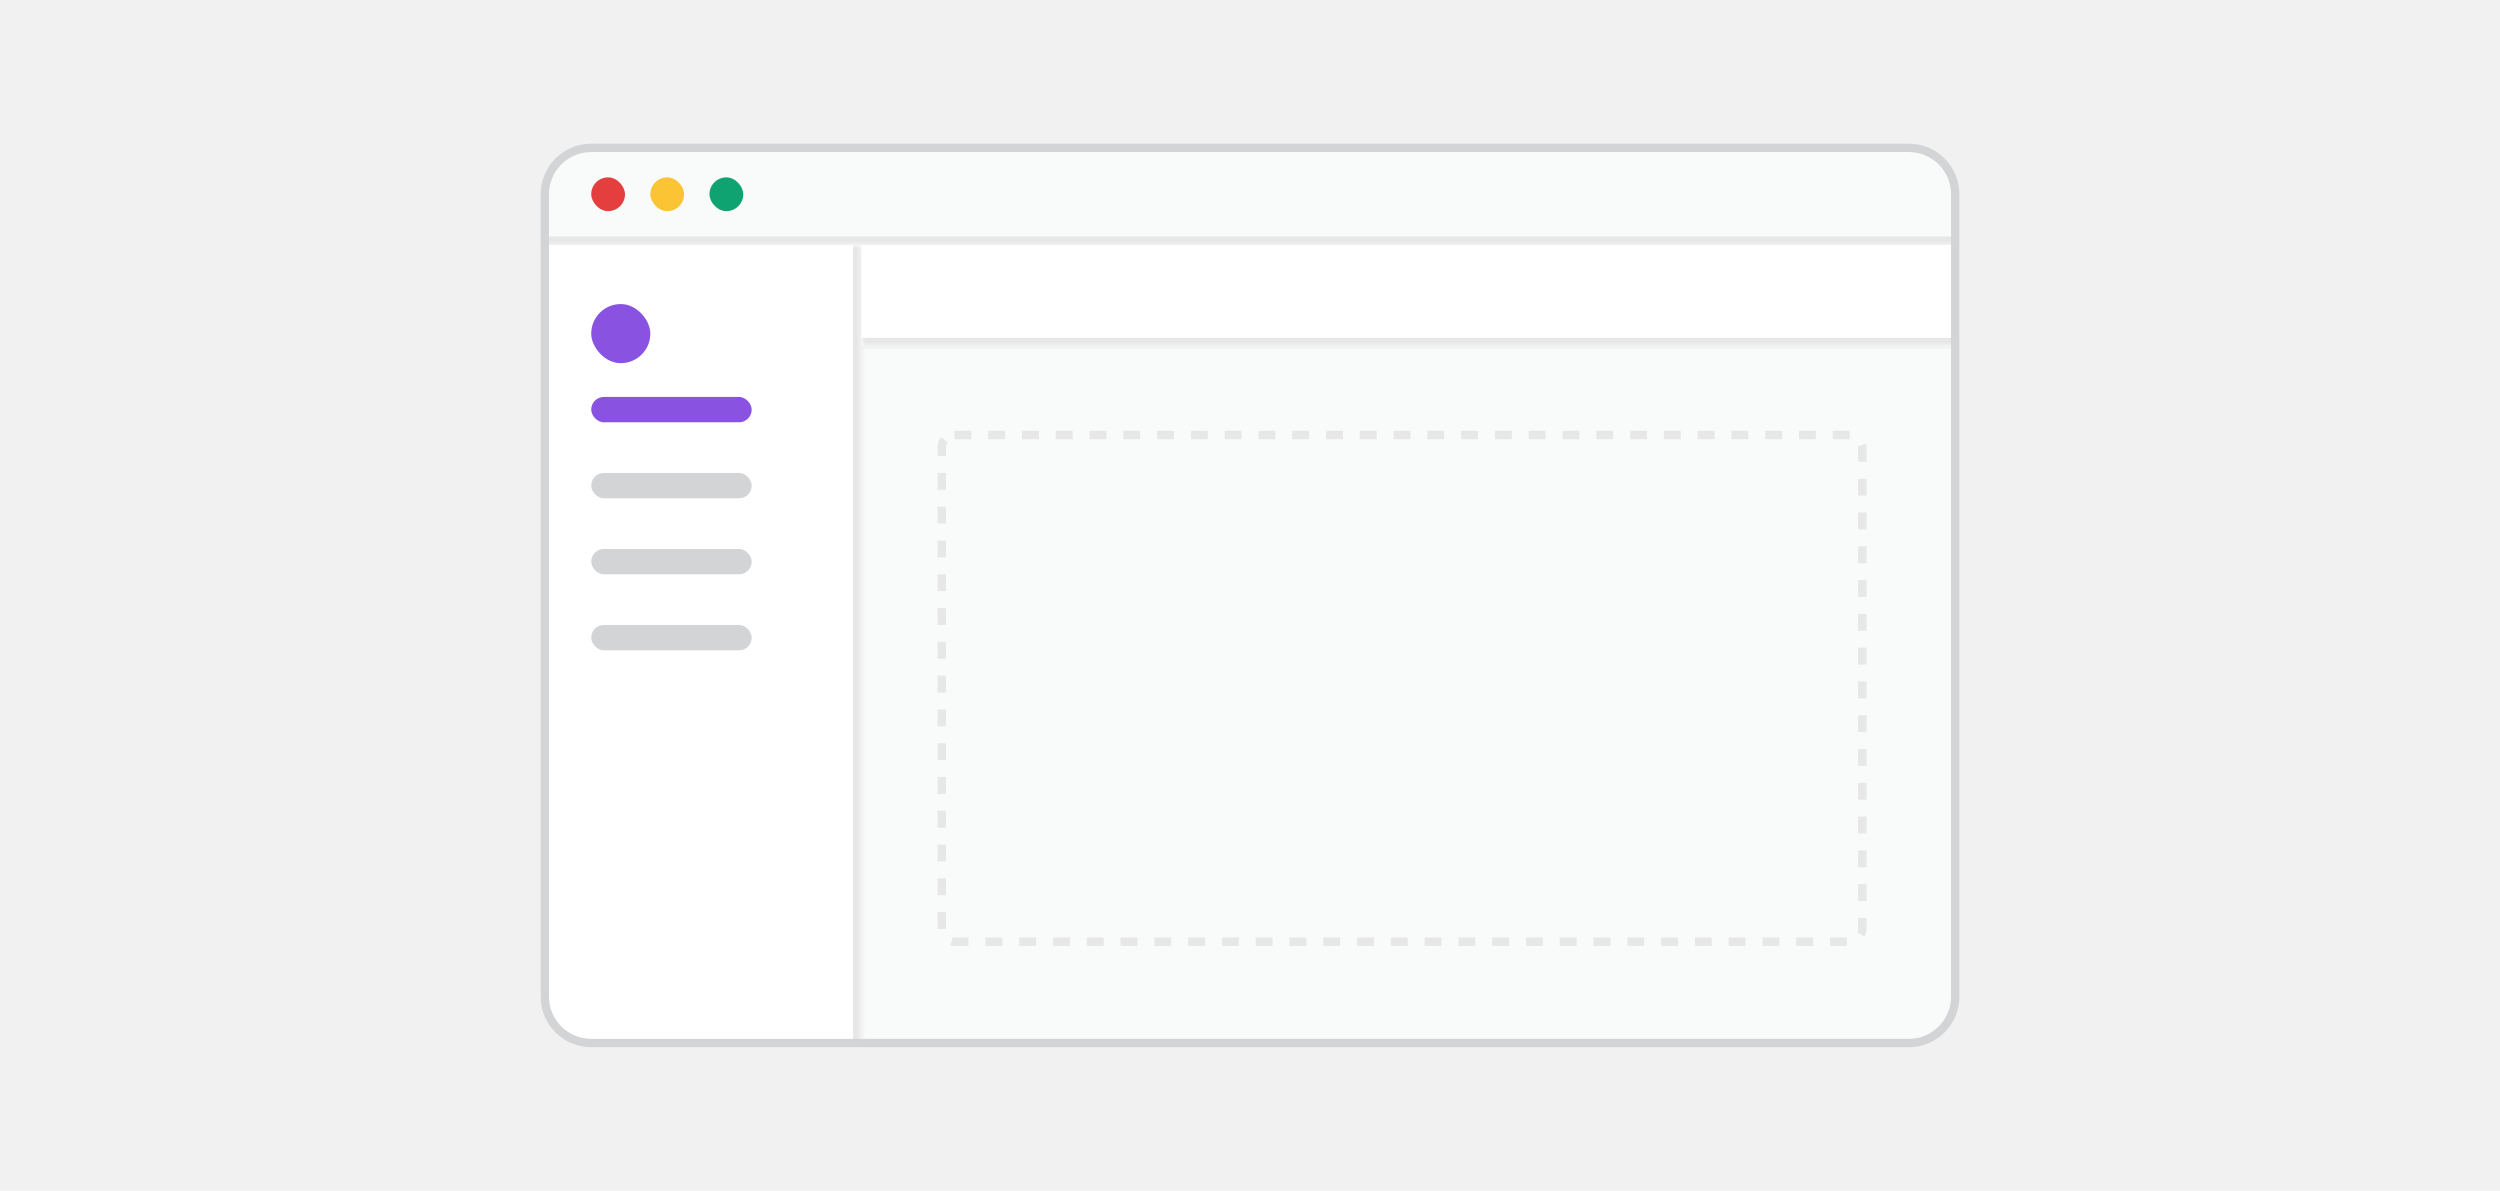 <svg width="296" height="141" viewBox="0 0 296 141" fill="none" xmlns="http://www.w3.org/2000/svg">
<rect width="296" height="141" fill="#F1F1F2"/>
<g clip-path="url(#clip0_99_8548)">
<path d="M64 23C64 19.686 66.686 17 70 17H226C229.314 17 232 19.686 232 23V118C232 121.314 229.314 124 226 124H70C66.686 124 64 121.314 64 118V23Z" fill="#F9FAFA"/>
<mask id="path-3-inside-1_99_8548" fill="white">
<path d="M64 17H232V29H64V17Z"/>
</mask>
<path d="M64 17H232V29H64V17Z" fill="#F9FAFA"/>
<path d="M232 28H64V30H232V28Z" fill="#E7E7E8" mask="url(#path-3-inside-1_99_8548)"/>
<rect x="70" y="21" width="4" height="4" rx="2" fill="#E53E3E"/>
<rect x="77" y="21" width="4" height="4" rx="2" fill="#FBC434"/>
<rect x="84" y="21" width="4" height="4" rx="2" fill="#0EA371"/>
<mask id="path-8-inside-2_99_8548" fill="white">
<path d="M64 29H102V127H64V29Z"/>
</mask>
<path d="M64 29H102V127H64V29Z" fill="white"/>
<path d="M101 29V127H103V29H101Z" fill="#E7E7E8" mask="url(#path-8-inside-2_99_8548)"/>
<rect x="70" y="36" width="7" height="7" rx="3.5" fill="#8952E0"/>
<rect x="70" y="47" width="19" height="3" rx="1.5" fill="#8952E0"/>
<rect x="70" y="56" width="19" height="3" rx="1.5" fill="#D3D4D5"/>
<rect x="70" y="65" width="19" height="3" rx="1.5" fill="#D3D4D5"/>
<rect x="70" y="74" width="19" height="3" rx="1.5" fill="#D3D4D5"/>
<rect x="111.5" y="51.5" width="109" height="60" rx="1.5" stroke="#E7E7E8" stroke-dasharray="2 2"/>
<mask id="path-16-inside-3_99_8548" fill="white">
<path d="M102 29H233V41H102V29Z"/>
</mask>
<path d="M102 29H233V41H102V29Z" fill="white"/>
<path d="M233 40H102V42H233V40Z" fill="#E7E7E8" mask="url(#path-16-inside-3_99_8548)"/>
</g>
<path d="M64.5 23C64.5 19.962 66.962 17.5 70 17.5H226C229.038 17.5 231.5 19.962 231.5 23V118C231.5 121.038 229.038 123.5 226 123.5H70C66.962 123.5 64.5 121.038 64.5 118V23Z" stroke="#D3D4D5"/>
<defs>
<clipPath id="clip0_99_8548">
<path d="M64 23C64 19.686 66.686 17 70 17H226C229.314 17 232 19.686 232 23V118C232 121.314 229.314 124 226 124H70C66.686 124 64 121.314 64 118V23Z" fill="white"/>
</clipPath>
</defs>
</svg>

